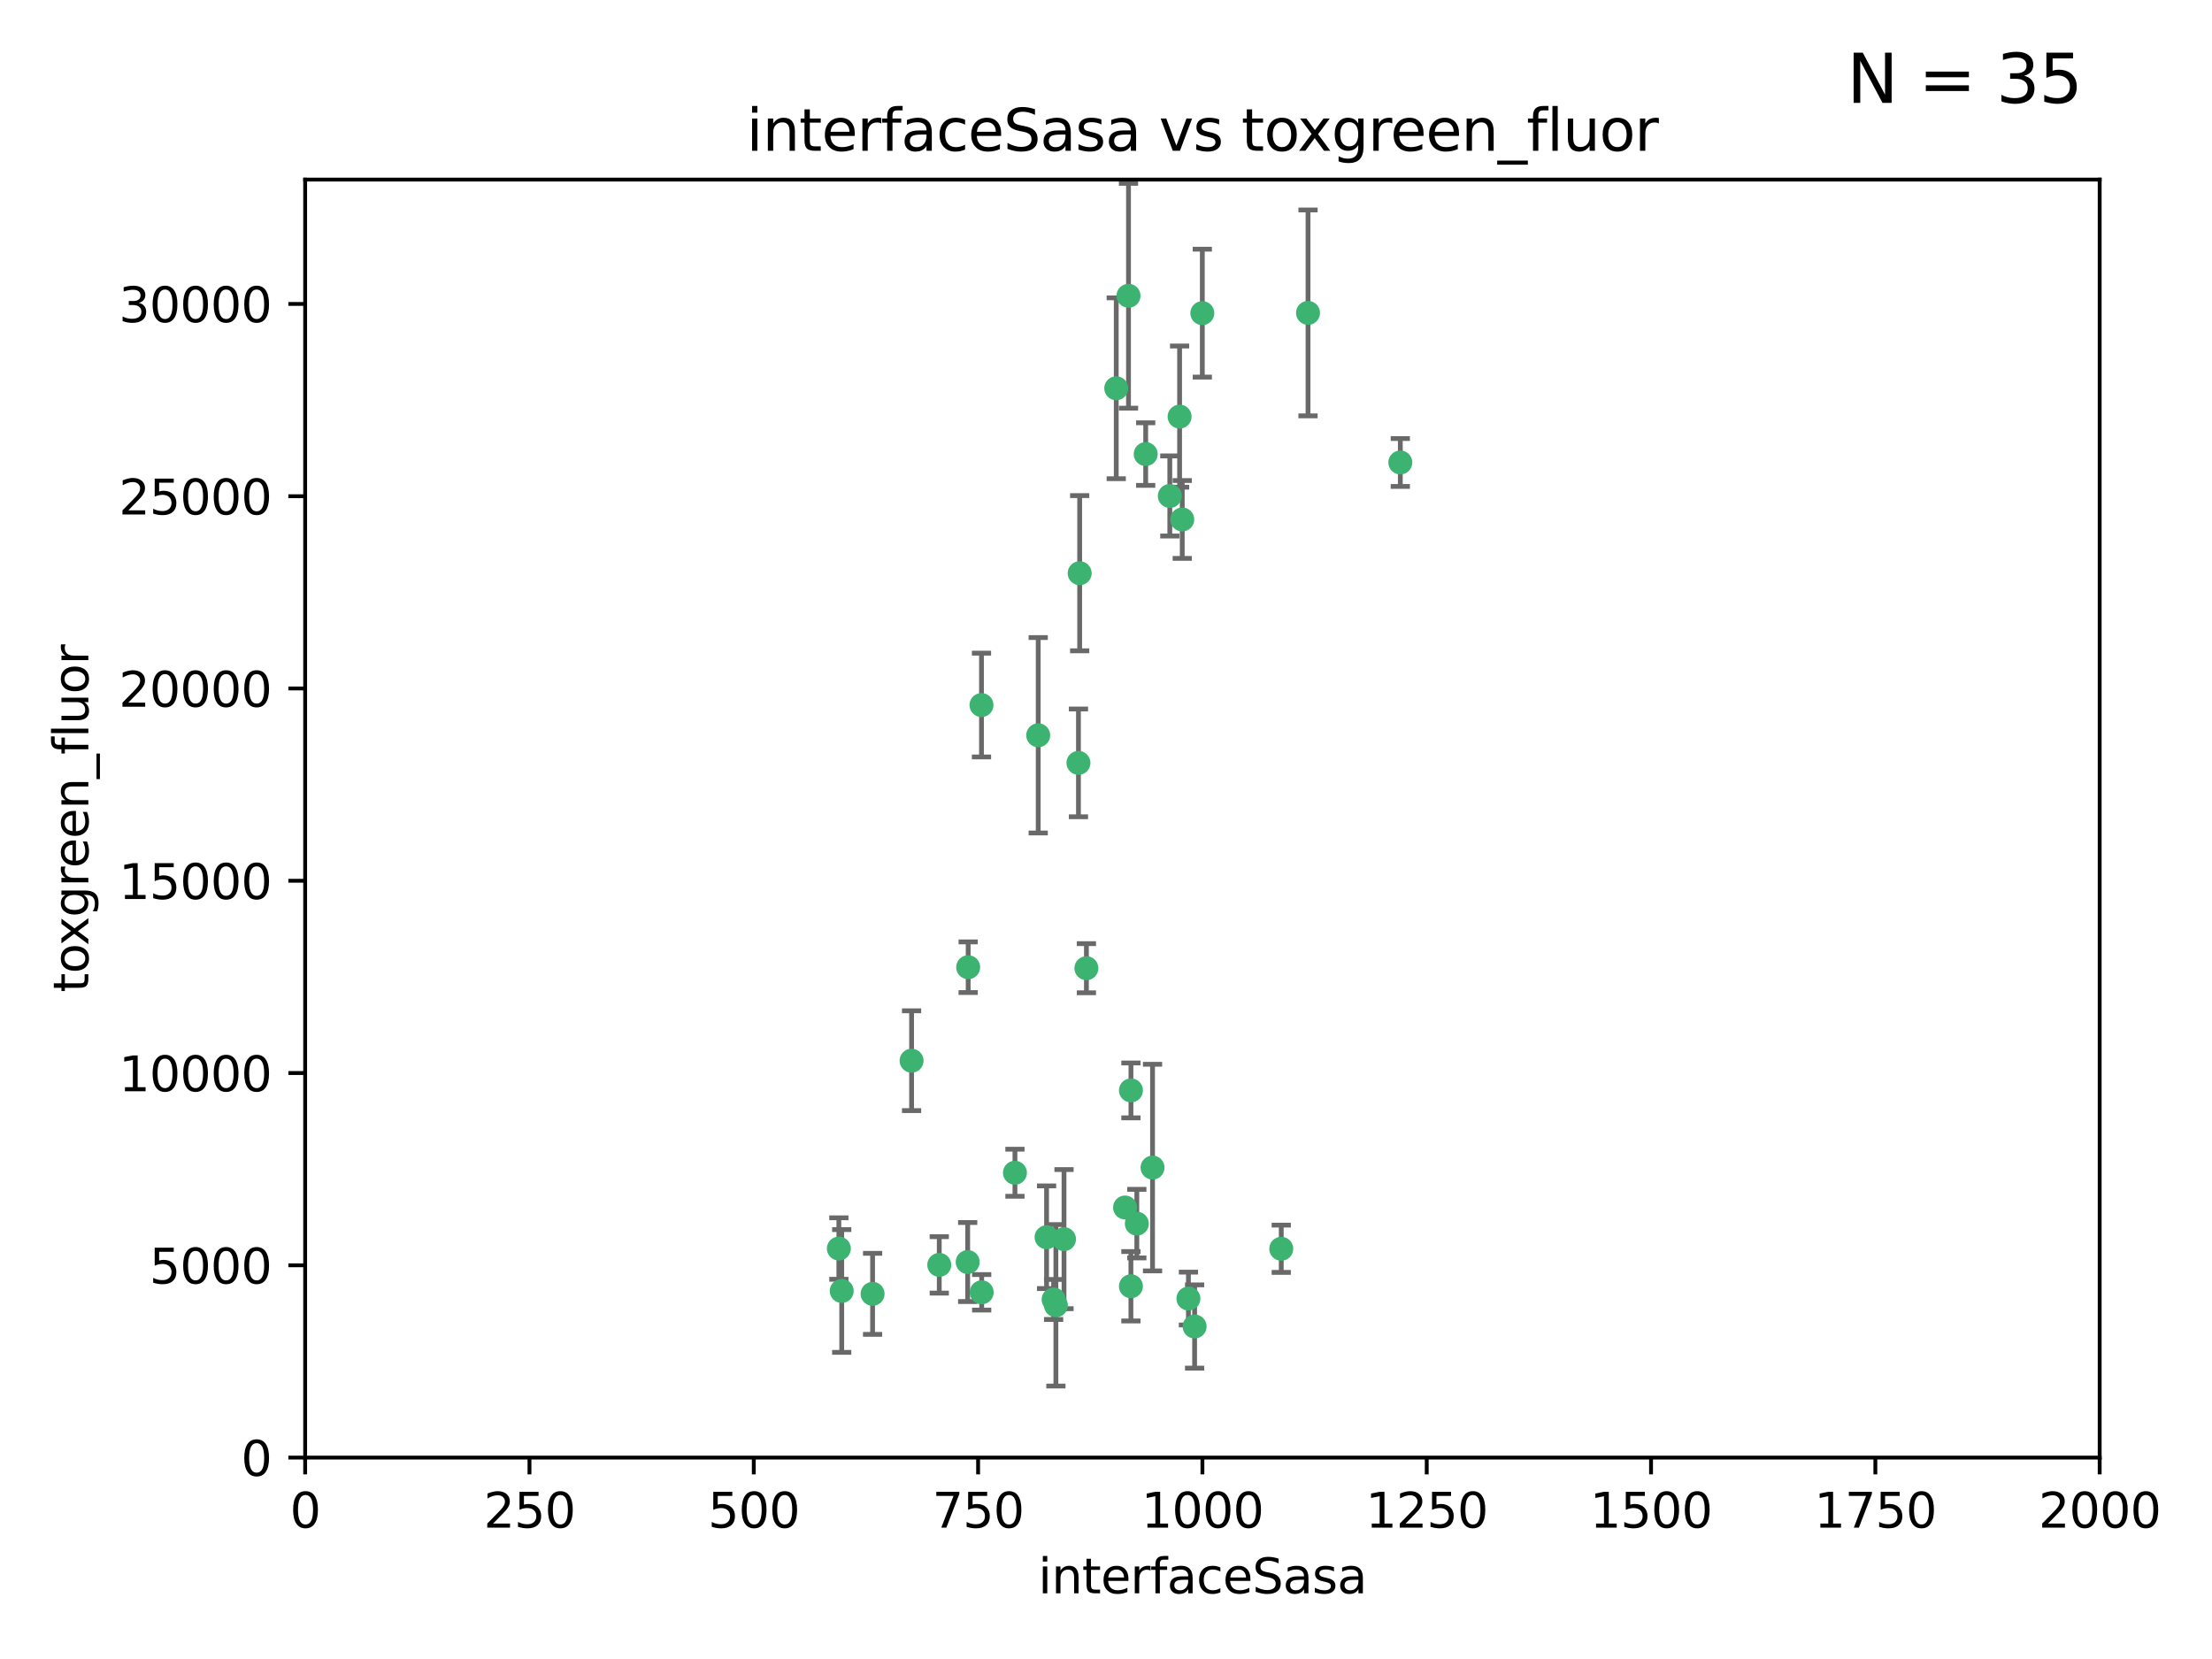 <?xml version="1.0" encoding="utf-8" standalone="no"?>
<!DOCTYPE svg PUBLIC "-//W3C//DTD SVG 1.1//EN"
  "http://www.w3.org/Graphics/SVG/1.1/DTD/svg11.dtd">
<svg xmlns:xlink="http://www.w3.org/1999/xlink" width="460.8pt" height="345.6pt" viewBox="0 0 460.8 345.6" xmlns="http://www.w3.org/2000/svg" version="1.1">
 <defs>
  <style type="text/css">*{stroke-linejoin: round; stroke-linecap: butt}</style>
 </defs>
 <g id="figure_1">
  <g id="patch_1">
   <path d="M 0 345.6 
L 460.8 345.6 
L 460.8 0 
L 0 0 
z
" style="fill: #ffffff"/>
  </g>
  <g id="axes_1">
   <g id="patch_2">
    <path d="M 63.571 303.64 
L 437.4 303.64 
L 437.4 37.411 
L 63.571 37.411 
z
" style="fill: #ffffff"/>
   </g>
   <g id="PathCollection_1">
    <defs>
     <path id="ma3fd61c59c" d="M 0 1.118 
C 0.297 1.118 0.581 1 0.791 0.791 
C 1 0.581 1.118 0.297 1.118 0 
C 1.118 -0.297 1 -0.581 0.791 -0.791 
C 0.581 -1 0.297 -1.118 0 -1.118 
C -0.297 -1.118 -0.581 -1 -0.791 -0.791 
C -1 -0.581 -1.118 -0.297 -1.118 0 
C -1.118 0.297 -1 0.581 -0.791 0.791 
C -0.581 1 -0.297 1.118 0 1.118 
z
" style="stroke: #3cb371"/>
    </defs>
    <g clip-path="url(#p0ed947dd20)">
     <use xlink:href="#ma3fd61c59c" x="243.693" y="103.319" style="fill: #3cb371; stroke: #3cb371"/>
     <use xlink:href="#ma3fd61c59c" x="272.484" y="65.184" style="fill: #3cb371; stroke: #3cb371"/>
     <use xlink:href="#ma3fd61c59c" x="174.75" y="260.094" style="fill: #3cb371; stroke: #3cb371"/>
     <use xlink:href="#ma3fd61c59c" x="246.284" y="108.214" style="fill: #3cb371; stroke: #3cb371"/>
     <use xlink:href="#ma3fd61c59c" x="235.088" y="61.614" style="fill: #3cb371; stroke: #3cb371"/>
     <use xlink:href="#ma3fd61c59c" x="232.534" y="80.887" style="fill: #3cb371; stroke: #3cb371"/>
     <use xlink:href="#ma3fd61c59c" x="238.669" y="94.593" style="fill: #3cb371; stroke: #3cb371"/>
     <use xlink:href="#ma3fd61c59c" x="226.319" y="201.695" style="fill: #3cb371; stroke: #3cb371"/>
     <use xlink:href="#ma3fd61c59c" x="245.731" y="86.787" style="fill: #3cb371; stroke: #3cb371"/>
     <use xlink:href="#ma3fd61c59c" x="266.908" y="260.14" style="fill: #3cb371; stroke: #3cb371"/>
     <use xlink:href="#ma3fd61c59c" x="240.095" y="243.228" style="fill: #3cb371; stroke: #3cb371"/>
     <use xlink:href="#ma3fd61c59c" x="291.711" y="96.341" style="fill: #3cb371; stroke: #3cb371"/>
     <use xlink:href="#ma3fd61c59c" x="224.916" y="119.409" style="fill: #3cb371; stroke: #3cb371"/>
     <use xlink:href="#ma3fd61c59c" x="250.465" y="65.233" style="fill: #3cb371; stroke: #3cb371"/>
     <use xlink:href="#ma3fd61c59c" x="204.462" y="146.874" style="fill: #3cb371; stroke: #3cb371"/>
     <use xlink:href="#ma3fd61c59c" x="201.688" y="201.487" style="fill: #3cb371; stroke: #3cb371"/>
     <use xlink:href="#ma3fd61c59c" x="236.82" y="254.906" style="fill: #3cb371; stroke: #3cb371"/>
     <use xlink:href="#ma3fd61c59c" x="224.662" y="158.921" style="fill: #3cb371; stroke: #3cb371"/>
     <use xlink:href="#ma3fd61c59c" x="204.503" y="269.209" style="fill: #3cb371; stroke: #3cb371"/>
     <use xlink:href="#ma3fd61c59c" x="234.375" y="251.547" style="fill: #3cb371; stroke: #3cb371"/>
     <use xlink:href="#ma3fd61c59c" x="221.654" y="258.133" style="fill: #3cb371; stroke: #3cb371"/>
     <use xlink:href="#ma3fd61c59c" x="195.666" y="263.497" style="fill: #3cb371; stroke: #3cb371"/>
     <use xlink:href="#ma3fd61c59c" x="235.596" y="227.152" style="fill: #3cb371; stroke: #3cb371"/>
     <use xlink:href="#ma3fd61c59c" x="247.573" y="270.514" style="fill: #3cb371; stroke: #3cb371"/>
     <use xlink:href="#ma3fd61c59c" x="235.59" y="267.951" style="fill: #3cb371; stroke: #3cb371"/>
     <use xlink:href="#ma3fd61c59c" x="201.587" y="262.903" style="fill: #3cb371; stroke: #3cb371"/>
     <use xlink:href="#ma3fd61c59c" x="219.488" y="270.703" style="fill: #3cb371; stroke: #3cb371"/>
     <use xlink:href="#ma3fd61c59c" x="216.278" y="153.171" style="fill: #3cb371; stroke: #3cb371"/>
     <use xlink:href="#ma3fd61c59c" x="248.859" y="276.333" style="fill: #3cb371; stroke: #3cb371"/>
     <use xlink:href="#ma3fd61c59c" x="219.963" y="271.92" style="fill: #3cb371; stroke: #3cb371"/>
     <use xlink:href="#ma3fd61c59c" x="189.899" y="220.964" style="fill: #3cb371; stroke: #3cb371"/>
     <use xlink:href="#ma3fd61c59c" x="175.346" y="268.93" style="fill: #3cb371; stroke: #3cb371"/>
     <use xlink:href="#ma3fd61c59c" x="218.019" y="257.738" style="fill: #3cb371; stroke: #3cb371"/>
     <use xlink:href="#ma3fd61c59c" x="211.432" y="244.305" style="fill: #3cb371; stroke: #3cb371"/>
     <use xlink:href="#ma3fd61c59c" x="181.778" y="269.529" style="fill: #3cb371; stroke: #3cb371"/>
    </g>
   </g>
   <g id="matplotlib.axis_1">
    <g id="xtick_1">
     <g id="line2d_1">
      <defs>
       <path id="m4b64020309" d="M 0 0 
L 0 3.5 
" style="stroke: #000000; stroke-width: 0.8"/>
      </defs>
      <g>
       <use xlink:href="#m4b64020309" x="63.571" y="303.64" style="stroke: #000000; stroke-width: 0.8"/>
      </g>
     </g>
     <g id="text_1">
      <!-- 0 -->
      <g transform="translate(60.39 318.238)scale(0.1 -0.1)">
       <defs>
        <path id="DejaVuSans-30" d="M 2034 4250 
Q 1547 4250 1301 3770 
Q 1056 3291 1056 2328 
Q 1056 1369 1301 889 
Q 1547 409 2034 409 
Q 2525 409 2770 889 
Q 3016 1369 3016 2328 
Q 3016 3291 2770 3770 
Q 2525 4250 2034 4250 
z
M 2034 4750 
Q 2819 4750 3233 4129 
Q 3647 3509 3647 2328 
Q 3647 1150 3233 529 
Q 2819 -91 2034 -91 
Q 1250 -91 836 529 
Q 422 1150 422 2328 
Q 422 3509 836 4129 
Q 1250 4750 2034 4750 
z
" transform="scale(0.016)"/>
       </defs>
       <use xlink:href="#DejaVuSans-30"/>
      </g>
     </g>
    </g>
    <g id="xtick_2">
     <g id="line2d_2">
      <g>
       <use xlink:href="#m4b64020309" x="110.3" y="303.64" style="stroke: #000000; stroke-width: 0.8"/>
      </g>
     </g>
     <g id="text_2">
      <!-- 250 -->
      <g transform="translate(100.756 318.238)scale(0.1 -0.1)">
       <defs>
        <path id="DejaVuSans-32" d="M 1228 531 
L 3431 531 
L 3431 0 
L 469 0 
L 469 531 
Q 828 903 1448 1529 
Q 2069 2156 2228 2338 
Q 2531 2678 2651 2914 
Q 2772 3150 2772 3378 
Q 2772 3750 2511 3984 
Q 2250 4219 1831 4219 
Q 1534 4219 1204 4116 
Q 875 4013 500 3803 
L 500 4441 
Q 881 4594 1212 4672 
Q 1544 4750 1819 4750 
Q 2544 4750 2975 4387 
Q 3406 4025 3406 3419 
Q 3406 3131 3298 2873 
Q 3191 2616 2906 2266 
Q 2828 2175 2409 1742 
Q 1991 1309 1228 531 
z
" transform="scale(0.016)"/>
        <path id="DejaVuSans-35" d="M 691 4666 
L 3169 4666 
L 3169 4134 
L 1269 4134 
L 1269 2991 
Q 1406 3038 1543 3061 
Q 1681 3084 1819 3084 
Q 2600 3084 3056 2656 
Q 3513 2228 3513 1497 
Q 3513 744 3044 326 
Q 2575 -91 1722 -91 
Q 1428 -91 1123 -41 
Q 819 9 494 109 
L 494 744 
Q 775 591 1075 516 
Q 1375 441 1709 441 
Q 2250 441 2565 725 
Q 2881 1009 2881 1497 
Q 2881 1984 2565 2268 
Q 2250 2553 1709 2553 
Q 1456 2553 1204 2497 
Q 953 2441 691 2322 
L 691 4666 
z
" transform="scale(0.016)"/>
       </defs>
       <use xlink:href="#DejaVuSans-32"/>
       <use xlink:href="#DejaVuSans-35" x="63.623"/>
       <use xlink:href="#DejaVuSans-30" x="127.246"/>
      </g>
     </g>
    </g>
    <g id="xtick_3">
     <g id="line2d_3">
      <g>
       <use xlink:href="#m4b64020309" x="157.028" y="303.64" style="stroke: #000000; stroke-width: 0.8"/>
      </g>
     </g>
     <g id="text_3">
      <!-- 500 -->
      <g transform="translate(147.485 318.238)scale(0.1 -0.1)">
       <use xlink:href="#DejaVuSans-35"/>
       <use xlink:href="#DejaVuSans-30" x="63.623"/>
       <use xlink:href="#DejaVuSans-30" x="127.246"/>
      </g>
     </g>
    </g>
    <g id="xtick_4">
     <g id="line2d_4">
      <g>
       <use xlink:href="#m4b64020309" x="203.757" y="303.64" style="stroke: #000000; stroke-width: 0.8"/>
      </g>
     </g>
     <g id="text_4">
      <!-- 750 -->
      <g transform="translate(194.213 318.238)scale(0.1 -0.1)">
       <defs>
        <path id="DejaVuSans-37" d="M 525 4666 
L 3525 4666 
L 3525 4397 
L 1831 0 
L 1172 0 
L 2766 4134 
L 525 4134 
L 525 4666 
z
" transform="scale(0.016)"/>
       </defs>
       <use xlink:href="#DejaVuSans-37"/>
       <use xlink:href="#DejaVuSans-35" x="63.623"/>
       <use xlink:href="#DejaVuSans-30" x="127.246"/>
      </g>
     </g>
    </g>
    <g id="xtick_5">
     <g id="line2d_5">
      <g>
       <use xlink:href="#m4b64020309" x="250.486" y="303.64" style="stroke: #000000; stroke-width: 0.8"/>
      </g>
     </g>
     <g id="text_5">
      <!-- 1000 -->
      <g transform="translate(237.761 318.238)scale(0.1 -0.1)">
       <defs>
        <path id="DejaVuSans-31" d="M 794 531 
L 1825 531 
L 1825 4091 
L 703 3866 
L 703 4441 
L 1819 4666 
L 2450 4666 
L 2450 531 
L 3481 531 
L 3481 0 
L 794 0 
L 794 531 
z
" transform="scale(0.016)"/>
       </defs>
       <use xlink:href="#DejaVuSans-31"/>
       <use xlink:href="#DejaVuSans-30" x="63.623"/>
       <use xlink:href="#DejaVuSans-30" x="127.246"/>
       <use xlink:href="#DejaVuSans-30" x="190.869"/>
      </g>
     </g>
    </g>
    <g id="xtick_6">
     <g id="line2d_6">
      <g>
       <use xlink:href="#m4b64020309" x="297.214" y="303.64" style="stroke: #000000; stroke-width: 0.8"/>
      </g>
     </g>
     <g id="text_6">
      <!-- 1250 -->
      <g transform="translate(284.489 318.238)scale(0.1 -0.1)">
       <use xlink:href="#DejaVuSans-31"/>
       <use xlink:href="#DejaVuSans-32" x="63.623"/>
       <use xlink:href="#DejaVuSans-35" x="127.246"/>
       <use xlink:href="#DejaVuSans-30" x="190.869"/>
      </g>
     </g>
    </g>
    <g id="xtick_7">
     <g id="line2d_7">
      <g>
       <use xlink:href="#m4b64020309" x="343.943" y="303.64" style="stroke: #000000; stroke-width: 0.8"/>
      </g>
     </g>
     <g id="text_7">
      <!-- 1500 -->
      <g transform="translate(331.218 318.238)scale(0.1 -0.1)">
       <use xlink:href="#DejaVuSans-31"/>
       <use xlink:href="#DejaVuSans-35" x="63.623"/>
       <use xlink:href="#DejaVuSans-30" x="127.246"/>
       <use xlink:href="#DejaVuSans-30" x="190.869"/>
      </g>
     </g>
    </g>
    <g id="xtick_8">
     <g id="line2d_8">
      <g>
       <use xlink:href="#m4b64020309" x="390.671" y="303.64" style="stroke: #000000; stroke-width: 0.8"/>
      </g>
     </g>
     <g id="text_8">
      <!-- 1750 -->
      <g transform="translate(377.946 318.238)scale(0.1 -0.1)">
       <use xlink:href="#DejaVuSans-31"/>
       <use xlink:href="#DejaVuSans-37" x="63.623"/>
       <use xlink:href="#DejaVuSans-35" x="127.246"/>
       <use xlink:href="#DejaVuSans-30" x="190.869"/>
      </g>
     </g>
    </g>
    <g id="xtick_9">
     <g id="line2d_9">
      <g>
       <use xlink:href="#m4b64020309" x="437.4" y="303.64" style="stroke: #000000; stroke-width: 0.8"/>
      </g>
     </g>
     <g id="text_9">
      <!-- 2000 -->
      <g transform="translate(424.675 318.238)scale(0.1 -0.1)">
       <use xlink:href="#DejaVuSans-32"/>
       <use xlink:href="#DejaVuSans-30" x="63.623"/>
       <use xlink:href="#DejaVuSans-30" x="127.246"/>
       <use xlink:href="#DejaVuSans-30" x="190.869"/>
      </g>
     </g>
    </g>
    <g id="text_10">
     <!-- interfaceSasa -->
     <g transform="translate(216.279 331.917)scale(0.1 -0.1)">
      <defs>
       <path id="DejaVuSans-69" d="M 603 3500 
L 1178 3500 
L 1178 0 
L 603 0 
L 603 3500 
z
M 603 4863 
L 1178 4863 
L 1178 4134 
L 603 4134 
L 603 4863 
z
" transform="scale(0.016)"/>
       <path id="DejaVuSans-6e" d="M 3513 2113 
L 3513 0 
L 2938 0 
L 2938 2094 
Q 2938 2591 2744 2837 
Q 2550 3084 2163 3084 
Q 1697 3084 1428 2787 
Q 1159 2491 1159 1978 
L 1159 0 
L 581 0 
L 581 3500 
L 1159 3500 
L 1159 2956 
Q 1366 3272 1645 3428 
Q 1925 3584 2291 3584 
Q 2894 3584 3203 3211 
Q 3513 2838 3513 2113 
z
" transform="scale(0.016)"/>
       <path id="DejaVuSans-74" d="M 1172 4494 
L 1172 3500 
L 2356 3500 
L 2356 3053 
L 1172 3053 
L 1172 1153 
Q 1172 725 1289 603 
Q 1406 481 1766 481 
L 2356 481 
L 2356 0 
L 1766 0 
Q 1100 0 847 248 
Q 594 497 594 1153 
L 594 3053 
L 172 3053 
L 172 3500 
L 594 3500 
L 594 4494 
L 1172 4494 
z
" transform="scale(0.016)"/>
       <path id="DejaVuSans-65" d="M 3597 1894 
L 3597 1613 
L 953 1613 
Q 991 1019 1311 708 
Q 1631 397 2203 397 
Q 2534 397 2845 478 
Q 3156 559 3463 722 
L 3463 178 
Q 3153 47 2828 -22 
Q 2503 -91 2169 -91 
Q 1331 -91 842 396 
Q 353 884 353 1716 
Q 353 2575 817 3079 
Q 1281 3584 2069 3584 
Q 2775 3584 3186 3129 
Q 3597 2675 3597 1894 
z
M 3022 2063 
Q 3016 2534 2758 2815 
Q 2500 3097 2075 3097 
Q 1594 3097 1305 2825 
Q 1016 2553 972 2059 
L 3022 2063 
z
" transform="scale(0.016)"/>
       <path id="DejaVuSans-72" d="M 2631 2963 
Q 2534 3019 2420 3045 
Q 2306 3072 2169 3072 
Q 1681 3072 1420 2755 
Q 1159 2438 1159 1844 
L 1159 0 
L 581 0 
L 581 3500 
L 1159 3500 
L 1159 2956 
Q 1341 3275 1631 3429 
Q 1922 3584 2338 3584 
Q 2397 3584 2469 3576 
Q 2541 3569 2628 3553 
L 2631 2963 
z
" transform="scale(0.016)"/>
       <path id="DejaVuSans-66" d="M 2375 4863 
L 2375 4384 
L 1825 4384 
Q 1516 4384 1395 4259 
Q 1275 4134 1275 3809 
L 1275 3500 
L 2222 3500 
L 2222 3053 
L 1275 3053 
L 1275 0 
L 697 0 
L 697 3053 
L 147 3053 
L 147 3500 
L 697 3500 
L 697 3744 
Q 697 4328 969 4595 
Q 1241 4863 1831 4863 
L 2375 4863 
z
" transform="scale(0.016)"/>
       <path id="DejaVuSans-61" d="M 2194 1759 
Q 1497 1759 1228 1600 
Q 959 1441 959 1056 
Q 959 750 1161 570 
Q 1363 391 1709 391 
Q 2188 391 2477 730 
Q 2766 1069 2766 1631 
L 2766 1759 
L 2194 1759 
z
M 3341 1997 
L 3341 0 
L 2766 0 
L 2766 531 
Q 2569 213 2275 61 
Q 1981 -91 1556 -91 
Q 1019 -91 701 211 
Q 384 513 384 1019 
Q 384 1609 779 1909 
Q 1175 2209 1959 2209 
L 2766 2209 
L 2766 2266 
Q 2766 2663 2505 2880 
Q 2244 3097 1772 3097 
Q 1472 3097 1187 3025 
Q 903 2953 641 2809 
L 641 3341 
Q 956 3463 1253 3523 
Q 1550 3584 1831 3584 
Q 2591 3584 2966 3190 
Q 3341 2797 3341 1997 
z
" transform="scale(0.016)"/>
       <path id="DejaVuSans-63" d="M 3122 3366 
L 3122 2828 
Q 2878 2963 2633 3030 
Q 2388 3097 2138 3097 
Q 1578 3097 1268 2742 
Q 959 2388 959 1747 
Q 959 1106 1268 751 
Q 1578 397 2138 397 
Q 2388 397 2633 464 
Q 2878 531 3122 666 
L 3122 134 
Q 2881 22 2623 -34 
Q 2366 -91 2075 -91 
Q 1284 -91 818 406 
Q 353 903 353 1747 
Q 353 2603 823 3093 
Q 1294 3584 2113 3584 
Q 2378 3584 2631 3529 
Q 2884 3475 3122 3366 
z
" transform="scale(0.016)"/>
       <path id="DejaVuSans-53" d="M 3425 4513 
L 3425 3897 
Q 3066 4069 2747 4153 
Q 2428 4238 2131 4238 
Q 1616 4238 1336 4038 
Q 1056 3838 1056 3469 
Q 1056 3159 1242 3001 
Q 1428 2844 1947 2747 
L 2328 2669 
Q 3034 2534 3370 2195 
Q 3706 1856 3706 1288 
Q 3706 609 3251 259 
Q 2797 -91 1919 -91 
Q 1588 -91 1214 -16 
Q 841 59 441 206 
L 441 856 
Q 825 641 1194 531 
Q 1563 422 1919 422 
Q 2459 422 2753 634 
Q 3047 847 3047 1241 
Q 3047 1584 2836 1778 
Q 2625 1972 2144 2069 
L 1759 2144 
Q 1053 2284 737 2584 
Q 422 2884 422 3419 
Q 422 4038 858 4394 
Q 1294 4750 2059 4750 
Q 2388 4750 2728 4690 
Q 3069 4631 3425 4513 
z
" transform="scale(0.016)"/>
       <path id="DejaVuSans-73" d="M 2834 3397 
L 2834 2853 
Q 2591 2978 2328 3040 
Q 2066 3103 1784 3103 
Q 1356 3103 1142 2972 
Q 928 2841 928 2578 
Q 928 2378 1081 2264 
Q 1234 2150 1697 2047 
L 1894 2003 
Q 2506 1872 2764 1633 
Q 3022 1394 3022 966 
Q 3022 478 2636 193 
Q 2250 -91 1575 -91 
Q 1294 -91 989 -36 
Q 684 19 347 128 
L 347 722 
Q 666 556 975 473 
Q 1284 391 1588 391 
Q 1994 391 2212 530 
Q 2431 669 2431 922 
Q 2431 1156 2273 1281 
Q 2116 1406 1581 1522 
L 1381 1569 
Q 847 1681 609 1914 
Q 372 2147 372 2553 
Q 372 3047 722 3315 
Q 1072 3584 1716 3584 
Q 2034 3584 2315 3537 
Q 2597 3491 2834 3397 
z
" transform="scale(0.016)"/>
      </defs>
      <use xlink:href="#DejaVuSans-69"/>
      <use xlink:href="#DejaVuSans-6e" x="27.783"/>
      <use xlink:href="#DejaVuSans-74" x="91.162"/>
      <use xlink:href="#DejaVuSans-65" x="130.371"/>
      <use xlink:href="#DejaVuSans-72" x="191.895"/>
      <use xlink:href="#DejaVuSans-66" x="233.008"/>
      <use xlink:href="#DejaVuSans-61" x="268.213"/>
      <use xlink:href="#DejaVuSans-63" x="329.492"/>
      <use xlink:href="#DejaVuSans-65" x="384.473"/>
      <use xlink:href="#DejaVuSans-53" x="445.996"/>
      <use xlink:href="#DejaVuSans-61" x="509.473"/>
      <use xlink:href="#DejaVuSans-73" x="570.752"/>
      <use xlink:href="#DejaVuSans-61" x="622.852"/>
     </g>
    </g>
   </g>
   <g id="matplotlib.axis_2">
    <g id="ytick_1">
     <g id="line2d_10">
      <defs>
       <path id="m2bdcd4ffc9" d="M 0 0 
L -3.5 0 
" style="stroke: #000000; stroke-width: 0.8"/>
      </defs>
      <g>
       <use xlink:href="#m2bdcd4ffc9" x="63.571" y="303.64" style="stroke: #000000; stroke-width: 0.8"/>
      </g>
     </g>
     <g id="text_11">
      <!-- 0 -->
      <g transform="translate(50.209 307.439)scale(0.1 -0.1)">
       <use xlink:href="#DejaVuSans-30"/>
      </g>
     </g>
    </g>
    <g id="ytick_2">
     <g id="line2d_11">
      <g>
       <use xlink:href="#m2bdcd4ffc9" x="63.571" y="263.586" style="stroke: #000000; stroke-width: 0.8"/>
      </g>
     </g>
     <g id="text_12">
      <!-- 5000 -->
      <g transform="translate(31.121 267.385)scale(0.1 -0.1)">
       <use xlink:href="#DejaVuSans-35"/>
       <use xlink:href="#DejaVuSans-30" x="63.623"/>
       <use xlink:href="#DejaVuSans-30" x="127.246"/>
       <use xlink:href="#DejaVuSans-30" x="190.869"/>
      </g>
     </g>
    </g>
    <g id="ytick_3">
     <g id="line2d_12">
      <g>
       <use xlink:href="#m2bdcd4ffc9" x="63.571" y="223.532" style="stroke: #000000; stroke-width: 0.8"/>
      </g>
     </g>
     <g id="text_13">
      <!-- 10000 -->
      <g transform="translate(24.759 227.331)scale(0.1 -0.1)">
       <use xlink:href="#DejaVuSans-31"/>
       <use xlink:href="#DejaVuSans-30" x="63.623"/>
       <use xlink:href="#DejaVuSans-30" x="127.246"/>
       <use xlink:href="#DejaVuSans-30" x="190.869"/>
       <use xlink:href="#DejaVuSans-30" x="254.492"/>
      </g>
     </g>
    </g>
    <g id="ytick_4">
     <g id="line2d_13">
      <g>
       <use xlink:href="#m2bdcd4ffc9" x="63.571" y="183.478" style="stroke: #000000; stroke-width: 0.8"/>
      </g>
     </g>
     <g id="text_14">
      <!-- 15000 -->
      <g transform="translate(24.759 187.278)scale(0.1 -0.1)">
       <use xlink:href="#DejaVuSans-31"/>
       <use xlink:href="#DejaVuSans-35" x="63.623"/>
       <use xlink:href="#DejaVuSans-30" x="127.246"/>
       <use xlink:href="#DejaVuSans-30" x="190.869"/>
       <use xlink:href="#DejaVuSans-30" x="254.492"/>
      </g>
     </g>
    </g>
    <g id="ytick_5">
     <g id="line2d_14">
      <g>
       <use xlink:href="#m2bdcd4ffc9" x="63.571" y="143.424" style="stroke: #000000; stroke-width: 0.8"/>
      </g>
     </g>
     <g id="text_15">
      <!-- 20000 -->
      <g transform="translate(24.759 147.224)scale(0.1 -0.1)">
       <use xlink:href="#DejaVuSans-32"/>
       <use xlink:href="#DejaVuSans-30" x="63.623"/>
       <use xlink:href="#DejaVuSans-30" x="127.246"/>
       <use xlink:href="#DejaVuSans-30" x="190.869"/>
       <use xlink:href="#DejaVuSans-30" x="254.492"/>
      </g>
     </g>
    </g>
    <g id="ytick_6">
     <g id="line2d_15">
      <g>
       <use xlink:href="#m2bdcd4ffc9" x="63.571" y="103.371" style="stroke: #000000; stroke-width: 0.8"/>
      </g>
     </g>
     <g id="text_16">
      <!-- 25000 -->
      <g transform="translate(24.759 107.17)scale(0.1 -0.1)">
       <use xlink:href="#DejaVuSans-32"/>
       <use xlink:href="#DejaVuSans-35" x="63.623"/>
       <use xlink:href="#DejaVuSans-30" x="127.246"/>
       <use xlink:href="#DejaVuSans-30" x="190.869"/>
       <use xlink:href="#DejaVuSans-30" x="254.492"/>
      </g>
     </g>
    </g>
    <g id="ytick_7">
     <g id="line2d_16">
      <g>
       <use xlink:href="#m2bdcd4ffc9" x="63.571" y="63.317" style="stroke: #000000; stroke-width: 0.8"/>
      </g>
     </g>
     <g id="text_17">
      <!-- 30000 -->
      <g transform="translate(24.759 67.116)scale(0.1 -0.1)">
       <defs>
        <path id="DejaVuSans-33" d="M 2597 2516 
Q 3050 2419 3304 2112 
Q 3559 1806 3559 1356 
Q 3559 666 3084 287 
Q 2609 -91 1734 -91 
Q 1441 -91 1130 -33 
Q 819 25 488 141 
L 488 750 
Q 750 597 1062 519 
Q 1375 441 1716 441 
Q 2309 441 2620 675 
Q 2931 909 2931 1356 
Q 2931 1769 2642 2001 
Q 2353 2234 1838 2234 
L 1294 2234 
L 1294 2753 
L 1863 2753 
Q 2328 2753 2575 2939 
Q 2822 3125 2822 3475 
Q 2822 3834 2567 4026 
Q 2313 4219 1838 4219 
Q 1578 4219 1281 4162 
Q 984 4106 628 3988 
L 628 4550 
Q 988 4650 1302 4700 
Q 1616 4750 1894 4750 
Q 2613 4750 3031 4423 
Q 3450 4097 3450 3541 
Q 3450 3153 3228 2886 
Q 3006 2619 2597 2516 
z
" transform="scale(0.016)"/>
       </defs>
       <use xlink:href="#DejaVuSans-33"/>
       <use xlink:href="#DejaVuSans-30" x="63.623"/>
       <use xlink:href="#DejaVuSans-30" x="127.246"/>
       <use xlink:href="#DejaVuSans-30" x="190.869"/>
       <use xlink:href="#DejaVuSans-30" x="254.492"/>
      </g>
     </g>
    </g>
    <g id="text_18">
     <!-- toxgreen_fluor -->
     <g transform="translate(18.401 206.72)rotate(-90)scale(0.1 -0.1)">
      <defs>
       <path id="DejaVuSans-6f" d="M 1959 3097 
Q 1497 3097 1228 2736 
Q 959 2375 959 1747 
Q 959 1119 1226 758 
Q 1494 397 1959 397 
Q 2419 397 2687 759 
Q 2956 1122 2956 1747 
Q 2956 2369 2687 2733 
Q 2419 3097 1959 3097 
z
M 1959 3584 
Q 2709 3584 3137 3096 
Q 3566 2609 3566 1747 
Q 3566 888 3137 398 
Q 2709 -91 1959 -91 
Q 1206 -91 779 398 
Q 353 888 353 1747 
Q 353 2609 779 3096 
Q 1206 3584 1959 3584 
z
" transform="scale(0.016)"/>
       <path id="DejaVuSans-78" d="M 3513 3500 
L 2247 1797 
L 3578 0 
L 2900 0 
L 1881 1375 
L 863 0 
L 184 0 
L 1544 1831 
L 300 3500 
L 978 3500 
L 1906 2253 
L 2834 3500 
L 3513 3500 
z
" transform="scale(0.016)"/>
       <path id="DejaVuSans-67" d="M 2906 1791 
Q 2906 2416 2648 2759 
Q 2391 3103 1925 3103 
Q 1463 3103 1205 2759 
Q 947 2416 947 1791 
Q 947 1169 1205 825 
Q 1463 481 1925 481 
Q 2391 481 2648 825 
Q 2906 1169 2906 1791 
z
M 3481 434 
Q 3481 -459 3084 -895 
Q 2688 -1331 1869 -1331 
Q 1566 -1331 1297 -1286 
Q 1028 -1241 775 -1147 
L 775 -588 
Q 1028 -725 1275 -790 
Q 1522 -856 1778 -856 
Q 2344 -856 2625 -561 
Q 2906 -266 2906 331 
L 2906 616 
Q 2728 306 2450 153 
Q 2172 0 1784 0 
Q 1141 0 747 490 
Q 353 981 353 1791 
Q 353 2603 747 3093 
Q 1141 3584 1784 3584 
Q 2172 3584 2450 3431 
Q 2728 3278 2906 2969 
L 2906 3500 
L 3481 3500 
L 3481 434 
z
" transform="scale(0.016)"/>
       <path id="DejaVuSans-5f" d="M 3263 -1063 
L 3263 -1509 
L -63 -1509 
L -63 -1063 
L 3263 -1063 
z
" transform="scale(0.016)"/>
       <path id="DejaVuSans-6c" d="M 603 4863 
L 1178 4863 
L 1178 0 
L 603 0 
L 603 4863 
z
" transform="scale(0.016)"/>
       <path id="DejaVuSans-75" d="M 544 1381 
L 544 3500 
L 1119 3500 
L 1119 1403 
Q 1119 906 1312 657 
Q 1506 409 1894 409 
Q 2359 409 2629 706 
Q 2900 1003 2900 1516 
L 2900 3500 
L 3475 3500 
L 3475 0 
L 2900 0 
L 2900 538 
Q 2691 219 2414 64 
Q 2138 -91 1772 -91 
Q 1169 -91 856 284 
Q 544 659 544 1381 
z
M 1991 3584 
L 1991 3584 
z
" transform="scale(0.016)"/>
      </defs>
      <use xlink:href="#DejaVuSans-74"/>
      <use xlink:href="#DejaVuSans-6f" x="39.209"/>
      <use xlink:href="#DejaVuSans-78" x="97.266"/>
      <use xlink:href="#DejaVuSans-67" x="156.445"/>
      <use xlink:href="#DejaVuSans-72" x="219.922"/>
      <use xlink:href="#DejaVuSans-65" x="258.785"/>
      <use xlink:href="#DejaVuSans-65" x="320.309"/>
      <use xlink:href="#DejaVuSans-6e" x="381.832"/>
      <use xlink:href="#DejaVuSans-5f" x="445.211"/>
      <use xlink:href="#DejaVuSans-66" x="495.211"/>
      <use xlink:href="#DejaVuSans-6c" x="530.416"/>
      <use xlink:href="#DejaVuSans-75" x="558.199"/>
      <use xlink:href="#DejaVuSans-6f" x="621.578"/>
      <use xlink:href="#DejaVuSans-72" x="682.76"/>
     </g>
    </g>
   </g>
   <g id="LineCollection_1">
    <path d="M 243.693 111.662 
L 243.693 94.976 
" clip-path="url(#p0ed947dd20)" style="fill: none; stroke: #696969"/>
    <path d="M 272.484 86.629 
L 272.484 43.739 
" clip-path="url(#p0ed947dd20)" style="fill: none; stroke: #696969"/>
    <path d="M 174.75 266.497 
L 174.75 253.692 
" clip-path="url(#p0ed947dd20)" style="fill: none; stroke: #696969"/>
    <path d="M 246.284 116.326 
L 246.284 100.101 
" clip-path="url(#p0ed947dd20)" style="fill: none; stroke: #696969"/>
    <path d="M 235.088 85.029 
L 235.088 38.199 
" clip-path="url(#p0ed947dd20)" style="fill: none; stroke: #696969"/>
    <path d="M 232.534 99.727 
L 232.534 62.047 
" clip-path="url(#p0ed947dd20)" style="fill: none; stroke: #696969"/>
    <path d="M 238.669 101.108 
L 238.669 88.078 
" clip-path="url(#p0ed947dd20)" style="fill: none; stroke: #696969"/>
    <path d="M 226.319 206.809 
L 226.319 196.58 
" clip-path="url(#p0ed947dd20)" style="fill: none; stroke: #696969"/>
    <path d="M 245.731 101.495 
L 245.731 72.08 
" clip-path="url(#p0ed947dd20)" style="fill: none; stroke: #696969"/>
    <path d="M 266.908 265.065 
L 266.908 255.214 
" clip-path="url(#p0ed947dd20)" style="fill: none; stroke: #696969"/>
    <path d="M 240.095 264.748 
L 240.095 221.708 
" clip-path="url(#p0ed947dd20)" style="fill: none; stroke: #696969"/>
    <path d="M 291.711 101.329 
L 291.711 91.353 
" clip-path="url(#p0ed947dd20)" style="fill: none; stroke: #696969"/>
    <path d="M 224.916 135.574 
L 224.916 103.243 
" clip-path="url(#p0ed947dd20)" style="fill: none; stroke: #696969"/>
    <path d="M 250.465 78.556 
L 250.465 51.911 
" clip-path="url(#p0ed947dd20)" style="fill: none; stroke: #696969"/>
    <path d="M 204.462 157.684 
L 204.462 136.065 
" clip-path="url(#p0ed947dd20)" style="fill: none; stroke: #696969"/>
    <path d="M 201.688 206.761 
L 201.688 196.213 
" clip-path="url(#p0ed947dd20)" style="fill: none; stroke: #696969"/>
    <path d="M 236.82 262.048 
L 236.82 247.764 
" clip-path="url(#p0ed947dd20)" style="fill: none; stroke: #696969"/>
    <path d="M 224.662 170.147 
L 224.662 147.694 
" clip-path="url(#p0ed947dd20)" style="fill: none; stroke: #696969"/>
    <path d="M 204.503 272.908 
L 204.503 265.511 
" clip-path="url(#p0ed947dd20)" style="fill: none; stroke: #696969"/>
    <path d="M 234.375 252.228 
L 234.375 250.867 
" clip-path="url(#p0ed947dd20)" style="fill: none; stroke: #696969"/>
    <path d="M 221.654 272.621 
L 221.654 243.644 
" clip-path="url(#p0ed947dd20)" style="fill: none; stroke: #696969"/>
    <path d="M 195.666 269.377 
L 195.666 257.616 
" clip-path="url(#p0ed947dd20)" style="fill: none; stroke: #696969"/>
    <path d="M 235.596 232.87 
L 235.596 221.434 
" clip-path="url(#p0ed947dd20)" style="fill: none; stroke: #696969"/>
    <path d="M 247.573 276.02 
L 247.573 265.008 
" clip-path="url(#p0ed947dd20)" style="fill: none; stroke: #696969"/>
    <path d="M 235.59 275.179 
L 235.59 260.723 
" clip-path="url(#p0ed947dd20)" style="fill: none; stroke: #696969"/>
    <path d="M 201.587 271.133 
L 201.587 254.673 
" clip-path="url(#p0ed947dd20)" style="fill: none; stroke: #696969"/>
    <path d="M 219.488 274.871 
L 219.488 266.536 
" clip-path="url(#p0ed947dd20)" style="fill: none; stroke: #696969"/>
    <path d="M 216.278 173.526 
L 216.278 132.815 
" clip-path="url(#p0ed947dd20)" style="fill: none; stroke: #696969"/>
    <path d="M 248.859 285.006 
L 248.859 267.659 
" clip-path="url(#p0ed947dd20)" style="fill: none; stroke: #696969"/>
    <path d="M 219.963 288.737 
L 219.963 255.103 
" clip-path="url(#p0ed947dd20)" style="fill: none; stroke: #696969"/>
    <path d="M 189.899 231.359 
L 189.899 210.569 
" clip-path="url(#p0ed947dd20)" style="fill: none; stroke: #696969"/>
    <path d="M 175.346 281.718 
L 175.346 256.142 
" clip-path="url(#p0ed947dd20)" style="fill: none; stroke: #696969"/>
    <path d="M 218.019 268.432 
L 218.019 247.045 
" clip-path="url(#p0ed947dd20)" style="fill: none; stroke: #696969"/>
    <path d="M 211.432 249.207 
L 211.432 239.402 
" clip-path="url(#p0ed947dd20)" style="fill: none; stroke: #696969"/>
    <path d="M 181.778 277.972 
L 181.778 261.086 
" clip-path="url(#p0ed947dd20)" style="fill: none; stroke: #696969"/>
   </g>
   <g id="line2d_17">
    <defs>
     <path id="m2945f42370" d="M 2 0 
L -2 -0 
" style="stroke: #696969"/>
    </defs>
    <g clip-path="url(#p0ed947dd20)">
     <use xlink:href="#m2945f42370" x="243.693" y="111.662" style="fill: #696969; stroke: #696969"/>
     <use xlink:href="#m2945f42370" x="272.484" y="86.629" style="fill: #696969; stroke: #696969"/>
     <use xlink:href="#m2945f42370" x="174.75" y="266.497" style="fill: #696969; stroke: #696969"/>
     <use xlink:href="#m2945f42370" x="246.284" y="116.326" style="fill: #696969; stroke: #696969"/>
     <use xlink:href="#m2945f42370" x="235.088" y="85.029" style="fill: #696969; stroke: #696969"/>
     <use xlink:href="#m2945f42370" x="232.534" y="99.727" style="fill: #696969; stroke: #696969"/>
     <use xlink:href="#m2945f42370" x="238.669" y="101.108" style="fill: #696969; stroke: #696969"/>
     <use xlink:href="#m2945f42370" x="226.319" y="206.809" style="fill: #696969; stroke: #696969"/>
     <use xlink:href="#m2945f42370" x="245.731" y="101.495" style="fill: #696969; stroke: #696969"/>
     <use xlink:href="#m2945f42370" x="266.908" y="265.065" style="fill: #696969; stroke: #696969"/>
     <use xlink:href="#m2945f42370" x="240.095" y="264.748" style="fill: #696969; stroke: #696969"/>
     <use xlink:href="#m2945f42370" x="291.711" y="101.329" style="fill: #696969; stroke: #696969"/>
     <use xlink:href="#m2945f42370" x="224.916" y="135.574" style="fill: #696969; stroke: #696969"/>
     <use xlink:href="#m2945f42370" x="250.465" y="78.556" style="fill: #696969; stroke: #696969"/>
     <use xlink:href="#m2945f42370" x="204.462" y="157.684" style="fill: #696969; stroke: #696969"/>
     <use xlink:href="#m2945f42370" x="201.688" y="206.761" style="fill: #696969; stroke: #696969"/>
     <use xlink:href="#m2945f42370" x="236.82" y="262.048" style="fill: #696969; stroke: #696969"/>
     <use xlink:href="#m2945f42370" x="224.662" y="170.147" style="fill: #696969; stroke: #696969"/>
     <use xlink:href="#m2945f42370" x="204.503" y="272.908" style="fill: #696969; stroke: #696969"/>
     <use xlink:href="#m2945f42370" x="234.375" y="252.228" style="fill: #696969; stroke: #696969"/>
     <use xlink:href="#m2945f42370" x="221.654" y="272.621" style="fill: #696969; stroke: #696969"/>
     <use xlink:href="#m2945f42370" x="195.666" y="269.377" style="fill: #696969; stroke: #696969"/>
     <use xlink:href="#m2945f42370" x="235.596" y="232.87" style="fill: #696969; stroke: #696969"/>
     <use xlink:href="#m2945f42370" x="247.573" y="276.02" style="fill: #696969; stroke: #696969"/>
     <use xlink:href="#m2945f42370" x="235.59" y="275.179" style="fill: #696969; stroke: #696969"/>
     <use xlink:href="#m2945f42370" x="201.587" y="271.133" style="fill: #696969; stroke: #696969"/>
     <use xlink:href="#m2945f42370" x="219.488" y="274.871" style="fill: #696969; stroke: #696969"/>
     <use xlink:href="#m2945f42370" x="216.278" y="173.526" style="fill: #696969; stroke: #696969"/>
     <use xlink:href="#m2945f42370" x="248.859" y="285.006" style="fill: #696969; stroke: #696969"/>
     <use xlink:href="#m2945f42370" x="219.963" y="288.737" style="fill: #696969; stroke: #696969"/>
     <use xlink:href="#m2945f42370" x="189.899" y="231.359" style="fill: #696969; stroke: #696969"/>
     <use xlink:href="#m2945f42370" x="175.346" y="281.718" style="fill: #696969; stroke: #696969"/>
     <use xlink:href="#m2945f42370" x="218.019" y="268.432" style="fill: #696969; stroke: #696969"/>
     <use xlink:href="#m2945f42370" x="211.432" y="249.207" style="fill: #696969; stroke: #696969"/>
     <use xlink:href="#m2945f42370" x="181.778" y="277.972" style="fill: #696969; stroke: #696969"/>
    </g>
   </g>
   <g id="line2d_18">
    <g clip-path="url(#p0ed947dd20)">
     <use xlink:href="#m2945f42370" x="243.693" y="94.976" style="fill: #696969; stroke: #696969"/>
     <use xlink:href="#m2945f42370" x="272.484" y="43.739" style="fill: #696969; stroke: #696969"/>
     <use xlink:href="#m2945f42370" x="174.75" y="253.692" style="fill: #696969; stroke: #696969"/>
     <use xlink:href="#m2945f42370" x="246.284" y="100.101" style="fill: #696969; stroke: #696969"/>
     <use xlink:href="#m2945f42370" x="235.088" y="38.199" style="fill: #696969; stroke: #696969"/>
     <use xlink:href="#m2945f42370" x="232.534" y="62.047" style="fill: #696969; stroke: #696969"/>
     <use xlink:href="#m2945f42370" x="238.669" y="88.078" style="fill: #696969; stroke: #696969"/>
     <use xlink:href="#m2945f42370" x="226.319" y="196.58" style="fill: #696969; stroke: #696969"/>
     <use xlink:href="#m2945f42370" x="245.731" y="72.08" style="fill: #696969; stroke: #696969"/>
     <use xlink:href="#m2945f42370" x="266.908" y="255.214" style="fill: #696969; stroke: #696969"/>
     <use xlink:href="#m2945f42370" x="240.095" y="221.708" style="fill: #696969; stroke: #696969"/>
     <use xlink:href="#m2945f42370" x="291.711" y="91.353" style="fill: #696969; stroke: #696969"/>
     <use xlink:href="#m2945f42370" x="224.916" y="103.243" style="fill: #696969; stroke: #696969"/>
     <use xlink:href="#m2945f42370" x="250.465" y="51.911" style="fill: #696969; stroke: #696969"/>
     <use xlink:href="#m2945f42370" x="204.462" y="136.065" style="fill: #696969; stroke: #696969"/>
     <use xlink:href="#m2945f42370" x="201.688" y="196.213" style="fill: #696969; stroke: #696969"/>
     <use xlink:href="#m2945f42370" x="236.82" y="247.764" style="fill: #696969; stroke: #696969"/>
     <use xlink:href="#m2945f42370" x="224.662" y="147.694" style="fill: #696969; stroke: #696969"/>
     <use xlink:href="#m2945f42370" x="204.503" y="265.511" style="fill: #696969; stroke: #696969"/>
     <use xlink:href="#m2945f42370" x="234.375" y="250.867" style="fill: #696969; stroke: #696969"/>
     <use xlink:href="#m2945f42370" x="221.654" y="243.644" style="fill: #696969; stroke: #696969"/>
     <use xlink:href="#m2945f42370" x="195.666" y="257.616" style="fill: #696969; stroke: #696969"/>
     <use xlink:href="#m2945f42370" x="235.596" y="221.434" style="fill: #696969; stroke: #696969"/>
     <use xlink:href="#m2945f42370" x="247.573" y="265.008" style="fill: #696969; stroke: #696969"/>
     <use xlink:href="#m2945f42370" x="235.59" y="260.723" style="fill: #696969; stroke: #696969"/>
     <use xlink:href="#m2945f42370" x="201.587" y="254.673" style="fill: #696969; stroke: #696969"/>
     <use xlink:href="#m2945f42370" x="219.488" y="266.536" style="fill: #696969; stroke: #696969"/>
     <use xlink:href="#m2945f42370" x="216.278" y="132.815" style="fill: #696969; stroke: #696969"/>
     <use xlink:href="#m2945f42370" x="248.859" y="267.659" style="fill: #696969; stroke: #696969"/>
     <use xlink:href="#m2945f42370" x="219.963" y="255.103" style="fill: #696969; stroke: #696969"/>
     <use xlink:href="#m2945f42370" x="189.899" y="210.569" style="fill: #696969; stroke: #696969"/>
     <use xlink:href="#m2945f42370" x="175.346" y="256.142" style="fill: #696969; stroke: #696969"/>
     <use xlink:href="#m2945f42370" x="218.019" y="247.045" style="fill: #696969; stroke: #696969"/>
     <use xlink:href="#m2945f42370" x="211.432" y="239.402" style="fill: #696969; stroke: #696969"/>
     <use xlink:href="#m2945f42370" x="181.778" y="261.086" style="fill: #696969; stroke: #696969"/>
    </g>
   </g>
   <g id="line2d_19">
    <defs>
     <path id="m5af49c0db3" d="M 0 2 
C 0.53 2 1.039 1.789 1.414 1.414 
C 1.789 1.039 2 0.53 2 0 
C 2 -0.53 1.789 -1.039 1.414 -1.414 
C 1.039 -1.789 0.53 -2 0 -2 
C -0.53 -2 -1.039 -1.789 -1.414 -1.414 
C -1.789 -1.039 -2 -0.53 -2 0 
C -2 0.53 -1.789 1.039 -1.414 1.414 
C -1.039 1.789 -0.53 2 0 2 
z
" style="stroke: #3cb371"/>
    </defs>
    <g clip-path="url(#p0ed947dd20)">
     <use xlink:href="#m5af49c0db3" x="243.693" y="103.319" style="fill: #3cb371; stroke: #3cb371"/>
     <use xlink:href="#m5af49c0db3" x="272.484" y="65.184" style="fill: #3cb371; stroke: #3cb371"/>
     <use xlink:href="#m5af49c0db3" x="174.75" y="260.094" style="fill: #3cb371; stroke: #3cb371"/>
     <use xlink:href="#m5af49c0db3" x="246.284" y="108.214" style="fill: #3cb371; stroke: #3cb371"/>
     <use xlink:href="#m5af49c0db3" x="235.088" y="61.614" style="fill: #3cb371; stroke: #3cb371"/>
     <use xlink:href="#m5af49c0db3" x="232.534" y="80.887" style="fill: #3cb371; stroke: #3cb371"/>
     <use xlink:href="#m5af49c0db3" x="238.669" y="94.593" style="fill: #3cb371; stroke: #3cb371"/>
     <use xlink:href="#m5af49c0db3" x="226.319" y="201.695" style="fill: #3cb371; stroke: #3cb371"/>
     <use xlink:href="#m5af49c0db3" x="245.731" y="86.787" style="fill: #3cb371; stroke: #3cb371"/>
     <use xlink:href="#m5af49c0db3" x="266.908" y="260.14" style="fill: #3cb371; stroke: #3cb371"/>
     <use xlink:href="#m5af49c0db3" x="240.095" y="243.228" style="fill: #3cb371; stroke: #3cb371"/>
     <use xlink:href="#m5af49c0db3" x="291.711" y="96.341" style="fill: #3cb371; stroke: #3cb371"/>
     <use xlink:href="#m5af49c0db3" x="224.916" y="119.409" style="fill: #3cb371; stroke: #3cb371"/>
     <use xlink:href="#m5af49c0db3" x="250.465" y="65.233" style="fill: #3cb371; stroke: #3cb371"/>
     <use xlink:href="#m5af49c0db3" x="204.462" y="146.874" style="fill: #3cb371; stroke: #3cb371"/>
     <use xlink:href="#m5af49c0db3" x="201.688" y="201.487" style="fill: #3cb371; stroke: #3cb371"/>
     <use xlink:href="#m5af49c0db3" x="236.82" y="254.906" style="fill: #3cb371; stroke: #3cb371"/>
     <use xlink:href="#m5af49c0db3" x="224.662" y="158.921" style="fill: #3cb371; stroke: #3cb371"/>
     <use xlink:href="#m5af49c0db3" x="204.503" y="269.209" style="fill: #3cb371; stroke: #3cb371"/>
     <use xlink:href="#m5af49c0db3" x="234.375" y="251.547" style="fill: #3cb371; stroke: #3cb371"/>
     <use xlink:href="#m5af49c0db3" x="221.654" y="258.133" style="fill: #3cb371; stroke: #3cb371"/>
     <use xlink:href="#m5af49c0db3" x="195.666" y="263.497" style="fill: #3cb371; stroke: #3cb371"/>
     <use xlink:href="#m5af49c0db3" x="235.596" y="227.152" style="fill: #3cb371; stroke: #3cb371"/>
     <use xlink:href="#m5af49c0db3" x="247.573" y="270.514" style="fill: #3cb371; stroke: #3cb371"/>
     <use xlink:href="#m5af49c0db3" x="235.59" y="267.951" style="fill: #3cb371; stroke: #3cb371"/>
     <use xlink:href="#m5af49c0db3" x="201.587" y="262.903" style="fill: #3cb371; stroke: #3cb371"/>
     <use xlink:href="#m5af49c0db3" x="219.488" y="270.703" style="fill: #3cb371; stroke: #3cb371"/>
     <use xlink:href="#m5af49c0db3" x="216.278" y="153.171" style="fill: #3cb371; stroke: #3cb371"/>
     <use xlink:href="#m5af49c0db3" x="248.859" y="276.333" style="fill: #3cb371; stroke: #3cb371"/>
     <use xlink:href="#m5af49c0db3" x="219.963" y="271.92" style="fill: #3cb371; stroke: #3cb371"/>
     <use xlink:href="#m5af49c0db3" x="189.899" y="220.964" style="fill: #3cb371; stroke: #3cb371"/>
     <use xlink:href="#m5af49c0db3" x="175.346" y="268.93" style="fill: #3cb371; stroke: #3cb371"/>
     <use xlink:href="#m5af49c0db3" x="218.019" y="257.738" style="fill: #3cb371; stroke: #3cb371"/>
     <use xlink:href="#m5af49c0db3" x="211.432" y="244.305" style="fill: #3cb371; stroke: #3cb371"/>
     <use xlink:href="#m5af49c0db3" x="181.778" y="269.529" style="fill: #3cb371; stroke: #3cb371"/>
    </g>
   </g>
   <g id="patch_3">
    <path d="M 63.571 303.64 
L 63.571 37.411 
" style="fill: none; stroke: #000000; stroke-width: 0.8; stroke-linejoin: miter; stroke-linecap: square"/>
   </g>
   <g id="patch_4">
    <path d="M 437.4 303.64 
L 437.4 37.411 
" style="fill: none; stroke: #000000; stroke-width: 0.8; stroke-linejoin: miter; stroke-linecap: square"/>
   </g>
   <g id="patch_5">
    <path d="M 63.571 303.64 
L 437.4 303.64 
" style="fill: none; stroke: #000000; stroke-width: 0.8; stroke-linejoin: miter; stroke-linecap: square"/>
   </g>
   <g id="patch_6">
    <path d="M 63.571 37.411 
L 437.4 37.411 
" style="fill: none; stroke: #000000; stroke-width: 0.8; stroke-linejoin: miter; stroke-linecap: square"/>
   </g>
   <g id="text_19">
    <!-- N = 35 -->
    <g transform="translate(384.743 21.426)scale(0.14 -0.14)">
     <defs>
      <path id="DejaVuSans-4e" d="M 628 4666 
L 1478 4666 
L 3547 763 
L 3547 4666 
L 4159 4666 
L 4159 0 
L 3309 0 
L 1241 3903 
L 1241 0 
L 628 0 
L 628 4666 
z
" transform="scale(0.016)"/>
      <path id="DejaVuSans-20" transform="scale(0.016)"/>
      <path id="DejaVuSans-3d" d="M 678 2906 
L 4684 2906 
L 4684 2381 
L 678 2381 
L 678 2906 
z
M 678 1631 
L 4684 1631 
L 4684 1100 
L 678 1100 
L 678 1631 
z
" transform="scale(0.016)"/>
     </defs>
     <use xlink:href="#DejaVuSans-4e"/>
     <use xlink:href="#DejaVuSans-20" x="74.805"/>
     <use xlink:href="#DejaVuSans-3d" x="106.592"/>
     <use xlink:href="#DejaVuSans-20" x="190.381"/>
     <use xlink:href="#DejaVuSans-33" x="222.168"/>
     <use xlink:href="#DejaVuSans-35" x="285.791"/>
    </g>
   </g>
   <g id="text_20">
    <!-- interfaceSasa vs toxgreen_fluor -->
    <g transform="translate(155.513 31.411)scale(0.12 -0.12)">
     <defs>
      <path id="DejaVuSans-76" d="M 191 3500 
L 800 3500 
L 1894 563 
L 2988 3500 
L 3597 3500 
L 2284 0 
L 1503 0 
L 191 3500 
z
" transform="scale(0.016)"/>
     </defs>
     <use xlink:href="#DejaVuSans-69"/>
     <use xlink:href="#DejaVuSans-6e" x="27.783"/>
     <use xlink:href="#DejaVuSans-74" x="91.162"/>
     <use xlink:href="#DejaVuSans-65" x="130.371"/>
     <use xlink:href="#DejaVuSans-72" x="191.895"/>
     <use xlink:href="#DejaVuSans-66" x="233.008"/>
     <use xlink:href="#DejaVuSans-61" x="268.213"/>
     <use xlink:href="#DejaVuSans-63" x="329.492"/>
     <use xlink:href="#DejaVuSans-65" x="384.473"/>
     <use xlink:href="#DejaVuSans-53" x="445.996"/>
     <use xlink:href="#DejaVuSans-61" x="509.473"/>
     <use xlink:href="#DejaVuSans-73" x="570.752"/>
     <use xlink:href="#DejaVuSans-61" x="622.852"/>
     <use xlink:href="#DejaVuSans-20" x="684.131"/>
     <use xlink:href="#DejaVuSans-76" x="715.918"/>
     <use xlink:href="#DejaVuSans-73" x="775.098"/>
     <use xlink:href="#DejaVuSans-20" x="827.197"/>
     <use xlink:href="#DejaVuSans-74" x="858.984"/>
     <use xlink:href="#DejaVuSans-6f" x="898.193"/>
     <use xlink:href="#DejaVuSans-78" x="956.25"/>
     <use xlink:href="#DejaVuSans-67" x="1015.43"/>
     <use xlink:href="#DejaVuSans-72" x="1078.906"/>
     <use xlink:href="#DejaVuSans-65" x="1117.77"/>
     <use xlink:href="#DejaVuSans-65" x="1179.293"/>
     <use xlink:href="#DejaVuSans-6e" x="1240.816"/>
     <use xlink:href="#DejaVuSans-5f" x="1304.195"/>
     <use xlink:href="#DejaVuSans-66" x="1354.195"/>
     <use xlink:href="#DejaVuSans-6c" x="1389.4"/>
     <use xlink:href="#DejaVuSans-75" x="1417.184"/>
     <use xlink:href="#DejaVuSans-6f" x="1480.562"/>
     <use xlink:href="#DejaVuSans-72" x="1541.744"/>
    </g>
   </g>
  </g>
 </g>
 <defs>
  <clipPath id="p0ed947dd20">
   <rect x="63.571" y="37.411" width="373.829" height="266.229"/>
  </clipPath>
 </defs>
</svg>
